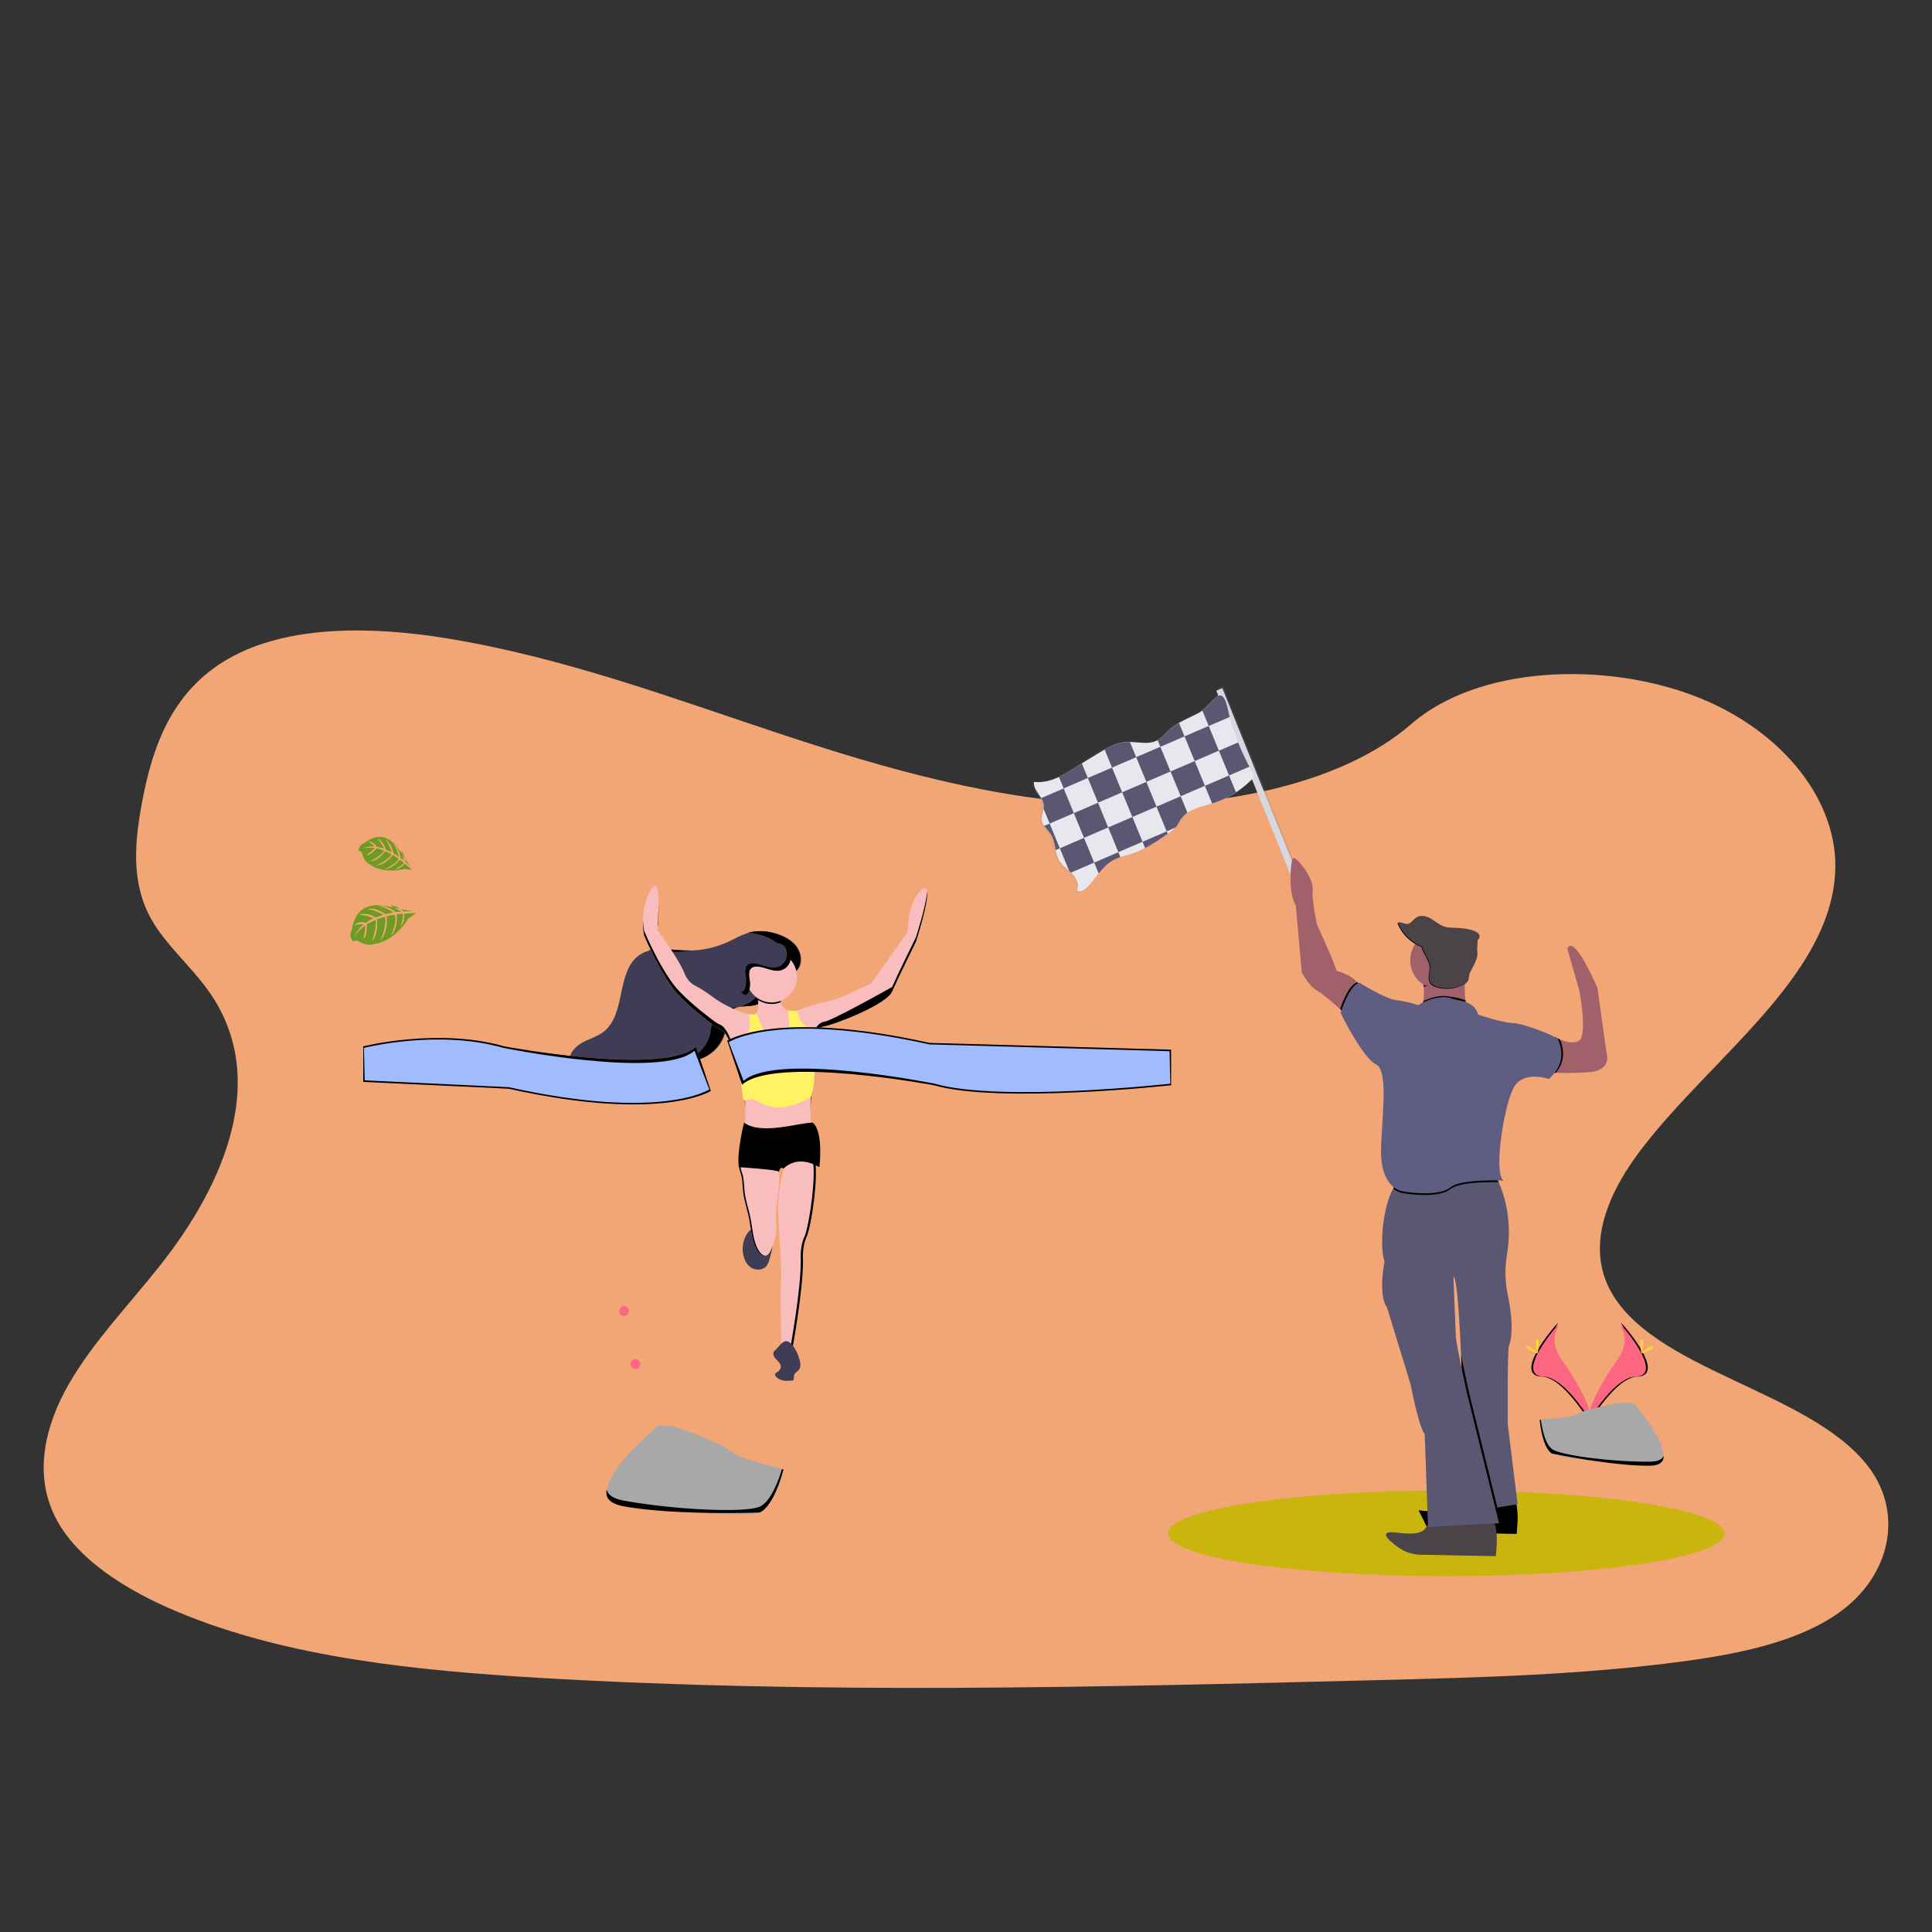 <?xml version="1.0" encoding="UTF-8" standalone="no"?>
<!DOCTYPE svg PUBLIC "-//W3C//DTD SVG 1.1//EN" "http://www.w3.org/Graphics/SVG/1.1/DTD/svg11.dtd">
<svg version="1.1" xmlns="http://www.w3.org/2000/svg" xmlns:xlink="http://www.w3.org/1999/xlink" preserveAspectRatio="xMidYMid meet" viewBox="0 0 1500 1500" width="1500" height="1500"><rect x="0" y="0" width="1500" height="1500" fill="#333333" stroke="none"/><defs><path d="M603.26 568.96C519.82 541.24 437.06 510.4 347.44 495.69C289.8 486.22 223.88 484.89 177.45 511.35C132.75 536.87 118.3 580.79 110.54 621.6C104.7 652.29 101.27 684.59 117.27 713.32C128.39 733.28 148.11 750.04 161.76 769.16C209.24 835.65 175.67 917.64 124.23 982.56C100.12 1013.03 72.1 1042.1 53.47 1074.5C34.85 1106.89 26.24 1144.06 42.54 1177.14C58.68 1209.94 97.17 1234.54 138.86 1251.85C223.54 1287.02 323.28 1297.09 420.61 1302.79C636 1315.41 852.53 1309.95 1068.48 1304.48C1148.41 1302.45 1228.67 1300.4 1307.29 1289.81C1350.96 1283.93 1396.03 1274.6 1427.74 1252.08C1467.97 1223.49 1477.94 1175.07 1450.97 1139.23C1405.75 1079.09 1280.74 1064.16 1249.09 999.61C1231.7 964.09 1249.56 924.52 1274.85 891.58C1329.1 820.91 1420.02 758.9 1424.8 678.11C1428.09 622.63 1384.38 567.06 1316.8 540.8C1245.97 513.28 1147.73 516.75 1095.49 562.3C1041.62 609.15 947.04 627.2 865.96 624.85C774.15 622.06 686.7 596.67 603.26 568.96Z" id="a3LHyvuGo"></path><path d="M484.52 1014.04C482.43 1014.04 480.74 1015.77 480.74 1017.9C480.74 1020.03 482.43 1021.76 484.52 1021.76C486.6 1021.76 488.29 1020.03 488.29 1017.9C488.29 1015.77 486.6 1014.04 484.52 1014.04Z" id="a4hT0638uH"></path><path d="M493.32 1055.21C491.24 1055.21 489.55 1056.94 489.55 1059.07C489.55 1061.2 491.24 1062.93 493.32 1062.93C495.41 1062.93 497.09 1061.2 497.09 1059.07C497.09 1056.94 495.41 1055.21 493.32 1055.21Z" id="a2PxDkopV"></path><path d="M563.89 1124.18C563.89 1124.18 512.51 1097.9 507.84 1109.84C507.84 1109.84 444.81 1162.39 484.48 1169.56C484.48 1169.56 577.9 1179.11 589.59 1174.34C601.27 1169.56 608.27 1140.9 608.27 1140.9C599.4 1137.55 573.23 1133.74 563.89 1124.18Z" id="bd3Lh06Pt"></path><path d="M589.59 1169.9C598.46 1166.26 604.68 1148.78 607.1 1140.65C607.22 1140.67 608.16 1140.87 608.27 1140.89C608.27 1140.89 601.27 1169.55 589.63 1174.33C589.63 1174.33 524.23 1176.71 484.52 1169.55C473.06 1167.48 469.79 1162.62 471.02 1156.48C471.96 1160.5 475.95 1163.59 484.48 1165.12C524.19 1172.28 577.9 1174.67 589.59 1169.9Z" id="c1xbLn2Vp"></path><path d="M582.6 983.79C586.35 986.56 592.32 986.5 595.19 982.78C596.15 981.39 596.86 979.83 597.28 978.18C599.7 970.45 601.41 961.99 598.76 954.34C592.79 953.94 585.87 951.1 581.39 956.1C577.77 960.17 576.29 966.04 576.7 971.47C577.06 976.16 578.85 981.02 582.6 983.79Z" id="b4L7SdPYfD"></path><path d="M602.42 944.66C602.47 947.31 602.75 949.94 602.75 952.6C602.76 959.52 600.97 966.31 597.54 972.29C597.18 972.99 596.7 973.63 596.12 974.16C594.74 975.28 592.68 975.19 591.14 974.33C589.63 973.38 588.41 972.03 587.6 970.44C583.28 962.95 583.16 953.86 581.45 945.37C580.14 938.88 577.85 932.58 577.02 926.01C576.48 921.79 576.57 917.47 575.71 913.3C575.45 912.04 574.72 910.14 574.24 908.28C573.8 906.62 573.55 904.99 574.01 903.87C574.93 901.58 577.94 902.47 579.91 902.61C586.82 903.13 593.76 903.11 600.67 902.56C601.36 902.51 602.13 902.48 602.61 902.97C602.82 903.22 602.98 903.51 603.08 903.82C603.63 905.34 604.05 906.91 604.33 908.51C605.29 913.62 605.02 918.98 604.42 924.18C603.63 931 602.28 937.79 602.42 944.66Z" id="a5wogRfjF"></path><path d="M600.69 902.56C597.37 902.83 594.05 902.96 590.74 902.98C594.41 902.99 598.09 902.85 601.76 902.56C601.28 902.53 600.92 902.53 600.69 902.56Z" id="e1gTNhZHlM"></path><path d="M588.77 970.44C584.45 962.95 584.33 953.86 582.62 945.37C581.31 938.88 579.02 932.58 578.19 926.01C577.65 921.79 577.74 917.47 576.88 913.3C576.62 912.04 575.89 910.14 575.41 908.28C574.97 906.62 574.72 904.99 575.18 903.87C575.57 902.93 576.48 902.33 577.49 902.35C576.03 902.25 574.6 902.42 574.02 903.87C573.57 904.99 573.81 906.62 574.25 908.28C574.73 910.14 575.46 912.04 575.72 913.3C576.58 917.47 576.5 921.79 577.03 926.01C577.86 932.59 580.16 938.88 581.46 945.37C583.17 953.86 583.29 962.97 587.61 970.44C588.42 972.03 589.64 973.38 591.15 974.33C592.07 974.84 593.13 975.06 594.18 974.95C593.52 974.86 592.89 974.65 592.31 974.33C590.8 973.38 589.58 972.03 588.77 970.44Z" id="b1qtx7SwIq"></path><path d="M623.42 977.16C624 1000.62 614.74 1049.89 614.74 1049.89C613.92 1049.89 607.44 1049.89 606.63 1049.89C606.63 1049.89 605.47 995.34 606.63 990.65C606.63 990.65 606.05 969.53 604.31 946.66C603.02 929.65 606.53 914.24 608.42 907.47C609.07 905.13 609.52 903.84 609.52 903.84C609.52 903.84 622.84 883.9 630.37 893.29C632.11 895.47 633.03 899.87 633.35 905.43C634.38 923.78 628.98 954.75 626.32 960.15C622.84 967.19 624 973.76 623.42 977.16Z" id="aaYDyfXQ"></path><path d="M630.37 893.29C628.69 891.2 626.72 890.56 624.68 890.84C626.26 891.11 627.68 891.98 628.63 893.29C630.37 895.47 631.29 899.87 631.61 905.43C632.64 923.78 627.24 954.75 624.58 960.15C621.11 967.19 621.68 977.16 621.68 977.16C622.26 1000.62 613 1049.89 613 1049.89C613.17 1049.89 614.56 1049.89 614.74 1049.89C614.74 1049.89 624 1000.62 623.42 977.16C623.42 977.16 622.84 967.19 626.32 960.15C628.98 954.75 634.38 923.78 633.35 905.43C633.03 899.87 632.12 895.46 630.37 893.29Z" id="a8cyCMF8c8"></path><path d="M600.76 1049.58C599.72 1051.56 601.19 1053.93 602.76 1055.51C604.34 1057.09 606.24 1058.77 606.24 1061.02C606.24 1062.83 604.89 1064.38 603.38 1065.34C602.57 1065.85 601.55 1066.51 601.72 1067.48C601.78 1067.73 601.88 1067.96 602.02 1068.17C603.32 1070.18 605.62 1071.36 607.95 1071.81C610.28 1072.25 612.68 1072.06 615.05 1071.87C615.4 1071.88 615.75 1071.76 616.02 1071.53C616.19 1071.29 616.28 1071.01 616.28 1070.72C616.4 1069.47 616.32 1068.16 616.86 1067.04C617.61 1065.51 619.35 1064.73 620.34 1063.36C621.73 1061.48 621.53 1058.87 621.01 1056.59C619.85 1051.62 617.27 1045.95 613.4 1042.51C608.92 1038.56 605.41 1044.89 602.41 1047.75C601.76 1048.26 601.21 1048.88 600.76 1049.58Z" id="a15RLfFJ8O"></path><path d="M619.05 735.51C615.75 730.64 610.44 727.58 604.97 725.6C597.59 722.94 589.46 722.03 581.88 724.03C575.84 725.62 570.42 728.95 564.73 731.52C554.67 736.06 543.73 738.27 532.72 737.97C520.49 737.62 507.1 734.45 496.84 741.22C478.07 753.59 486.42 787.25 468.66 801.04C463.87 804.76 457.84 806.39 452.51 809.25C447.18 812.12 442.13 817.11 442.26 823.22C442.32 826.16 443.59 828.96 445.16 831.44C451.82 842.13 464.27 848.74 476.74 848.62C489.2 848.5 501.37 841.78 508.56 831.45C510.36 828.86 511.95 825.98 514.56 824.26C519.77 820.8 526.64 823.22 532.86 823.74C546.71 824.88 560.56 814.35 563.32 800.54C564.47 794.64 564.27 787.6 568.96 783.9C572.74 780.91 578.06 781.55 582.85 781.04C591.62 780.12 598.54 774.59 603.3 767.36C605.49 764.05 605.74 760.09 608.72 757.48C611.93 754.61 616.89 756.73 619.96 752.11C623.19 747.22 622.35 740.38 619.05 735.51Z" id="fjnCiAVfE"></path><path d="M536.29 737.93C534.92 737.97 533.53 737.97 532.14 737.93C522.54 737.66 512.23 735.65 503.28 738.07C509.18 738.13 515.29 738.93 521.14 739.1C526.22 739.24 531.3 738.85 536.29 737.93Z" id="n3IVu74SyS"></path><path d="M496.97 832.62C491.43 840.48 483.34 846.13 474.11 848.57C474.78 848.6 475.46 848.62 476.15 848.62C488.63 848.49 500.78 841.78 507.97 831.44C509.77 828.86 511.36 825.98 513.97 824.25C514.01 824.22 514.37 824 514.42 823.97C510.33 823.4 506.32 823.2 502.96 825.42C500.35 827.15 498.77 830.03 496.97 832.62Z" id="a1id2E72JB"></path><path d="M604.39 725.59C597.01 722.92 588.87 722.01 581.29 724.01C581.12 724.05 580.95 724.11 580.78 724.15C585.08 724.4 589.33 725.27 593.38 726.76C598.86 728.73 604.17 731.82 607.46 736.66C610.76 741.51 611.6 748.4 608.37 753.26C605.3 757.9 600.34 755.79 597.09 758.64C594.11 761.25 593.86 765.21 591.67 768.53C587.58 774.72 581.88 779.67 574.79 781.55C577.23 781.25 579.8 781.29 582.23 781.03C591 780.11 597.92 774.58 602.68 767.35C604.86 764.04 605.12 760.08 608.09 757.47C611.34 754.61 616.3 756.73 619.37 752.09C622.61 747.2 621.77 740.34 618.46 735.49C615.17 730.65 609.86 727.56 604.39 725.59Z" id="aqiWWpQ29"></path><path d="M557.33 785.06C552.65 788.76 552.87 795.8 551.69 801.7C549.66 812 541.4 820.5 531.6 823.66C531.67 823.67 532.22 823.72 532.29 823.73C546.13 824.87 559.99 814.34 562.74 800.53C563.9 794.64 563.7 787.59 568.38 783.89C569.46 783.08 570.68 782.48 571.98 782.13C571.72 782.14 571.48 782.18 571.23 782.2C566.47 782.71 561.14 782.07 557.33 785.06Z" id="b17lsl1ubT"></path><path d="M692.63 769.82C692.63 769.82 645.72 796.22 639.93 796.8C638.37 797.02 636.93 797.72 635.79 798.82C632.52 801.75 630.66 806.77 630.66 806.77C630.66 806.77 632.98 822.61 630.08 849C630.02 849.51 629.97 850.02 629.93 850.52C627.4 875.63 632.69 881.56 632.69 881.56C632.69 881.56 576.51 903.26 578.25 875.1C578.8 866.24 578.71 859.77 578.18 854.35C577.59 848.81 576.47 843.34 574.85 838.01C573.48 833.15 571.84 827.82 570.14 820.56C569.33 816.93 568.25 813.38 566.92 809.91C566.88 809.8 566.84 809.7 566.81 809.6C563.91 802.32 561.02 799.97 559.36 799.21C557.8 798.52 556.31 797.67 554.91 796.67C549.56 792.76 538.08 783.99 527.85 773.63C513.95 759.56 500.05 726.12 500.05 726.12C500.05 726.12 496 706.77 505.26 690.93C514.53 675.1 510.48 722.02 510.48 722.02C510.48 722.02 527.27 744.89 531.32 755.45C533.41 760.88 536.72 763.66 539.43 765.11C543.91 767.47 548.2 770.18 552.25 773.22C555 775.32 557.88 777.23 560.88 778.92C567.35 782.44 575.11 786.41 581.57 787.46C582.58 787.63 583.6 787.72 584.62 787.72C585.6 787.75 586.55 787.32 587.17 786.55C588.91 784.48 588.87 780.02 588.47 776.36C588.25 774.46 587.94 772.57 587.52 770.71C587.52 770.71 606.34 758.68 605.76 773.35C605.67 774.97 605.82 776.59 606.2 778.17C606.83 781.11 608.97 783.49 611.81 784.38C614.07 785.06 616.46 785.13 618.76 784.61C619.48 784.49 620.17 784.25 620.81 783.9C622.55 782.73 639.92 777.45 645.13 776.87C650.35 776.28 676.41 763.38 676.41 763.38C679.24 759.39 701.95 727.48 704.78 723.49C704.78 723.49 704.2 700.03 715.79 690.65C727.37 681.26 711.16 731.11 711.16 731.11C707.45 738.85 697.26 759.26 692.63 769.82Z" id="btNzBRJuD"></path><path d="M629.26 861.19C629.32 858.09 629.52 854.56 629.93 850.52C629.97 850.02 630.02 849.51 630.08 849C631.1 839.97 631.58 830.88 631.53 821.79C631.44 829.71 630.96 837.62 630.08 845.48C630.05 845.99 629.97 846.5 629.93 847C629.42 851.71 629.2 856.45 629.26 861.19Z" id="c3aOY4Rizt"></path><path d="M587.54 770.7C588.1 773.21 588.47 775.76 588.65 778.33C588.77 775.65 588.59 772.97 588.12 770.33C587.73 770.56 587.66 770.63 587.54 770.7Z" id="ajINapyAy"></path><path d="M510.75 718.83C511.03 714.73 511.45 707.37 511.37 700.82C511.28 709.57 510.51 718.5 510.51 718.5C510.55 718.57 510.7 718.77 510.75 718.83Z" id="c4nlCPKa6"></path><path d="M578.25 875.1C576.51 903.26 632.69 881.56 632.69 881.56C632.03 880.66 631.54 879.65 631.22 878.58C622.76 881.63 580.24 895.81 578.29 874.42C578.29 874.65 578.29 874.87 578.25 875.1Z" id="gkVL8qzpF"></path><path d="M692.63 766.3C692.63 766.3 645.72 792.7 639.93 793.28C638.37 793.5 636.93 794.2 635.79 795.3C632.52 798.23 630.66 803.25 630.66 803.25C630.66 803.25 630.8 804.21 630.97 806.03C631.62 804.52 633.28 801.06 635.79 798.82C636.93 797.72 638.37 797.02 639.93 796.8C645.72 796.22 687.99 780.38 692.63 769.82C697.26 759.26 711.16 731.11 711.16 731.11C711.16 731.11 720.95 700.99 719.87 691.98C718.98 703.53 711.16 727.59 711.16 727.59C707.45 735.33 697.26 755.74 692.63 766.3Z" id="c7AFqUTbx"></path><path d="M574.85 834.49C573.48 829.63 571.84 824.3 570.14 817.04C569.33 813.41 568.25 809.86 566.92 806.39C566.88 806.29 566.84 806.18 566.81 806.08C563.91 798.8 561.02 796.45 559.36 795.69C557.8 795 556.31 794.15 554.91 793.15C549.56 789.24 538.08 780.47 527.85 770.11C513.95 756.04 500.05 722.61 500.05 722.61C499.54 719.78 499.25 716.92 499.19 714.05C499.05 718.1 499.34 722.14 500.05 726.12C500.05 726.12 513.95 759.56 527.85 773.63C538.08 783.99 549.56 792.76 554.91 796.67C556.32 797.67 557.82 798.52 559.39 799.21C561.04 799.97 563.93 802.32 566.84 809.6C566.88 809.7 566.92 809.8 566.96 809.91C568.28 813.38 569.35 816.93 570.16 820.56C571.86 827.82 573.5 833.15 574.87 838.01C576.49 843.34 577.6 848.81 578.19 854.35C578.44 856.8 578.58 859.47 578.62 862.48C578.69 858.59 578.54 854.7 578.18 850.83C577.59 845.29 576.47 839.82 574.85 834.49Z" id="b1tZoiPSgO"></path><path d="M633.22 829.98C632.34 832.44 632.33 835.12 632.17 837.73C631.94 841.39 631.39 845.03 630.53 848.59C630.39 849.25 630.19 849.89 629.95 850.52C629.78 850.94 629.55 851.33 629.27 851.69C628.96 852.07 628.6 852.41 628.19 852.68C627.57 853.1 626.92 853.46 626.23 853.77C618.17 857.58 609.38 860.94 600.58 859.63C596.86 858.97 593.26 857.75 589.91 855.99C586.72 854.43 583.12 852.57 579.82 853.87C579.82 853.87 579.82 853.87 579.82 853.87C579.31 854.13 578.77 854.3 578.2 854.38C578.1 854.38 577.99 854.37 577.88 854.35C576.79 854.14 576.79 850.42 576.54 849.33C575.59 845.11 575.45 841.7 574.88 838.04C574.58 836.02 574.11 834.02 573.48 832.08C571.17 824.98 570.47 817.41 570.47 809.98C570.47 809.61 567.86 809.98 566.99 809.94C566.77 809.94 566.65 809.9 566.7 809.83C566.75 809.76 566.81 809.69 566.88 809.63C567.18 809.38 567.53 809.2 567.91 809.11C567.98 809.09 568.53 808.92 568.6 808.9C572.18 807.88 576.13 807.45 578.8 804.9C581.58 802.26 582.28 798.06 582.15 794.21C582.12 792.97 581.52 789.97 581.62 787.48C582.63 787.64 583.65 787.73 584.67 787.74C585.66 787.77 586.6 787.34 587.22 786.57C588.19 788.46 589.02 790.42 589.72 792.43C590.71 794.88 591.46 797.46 592.9 799.68C595.22 803.29 599.49 805.67 603.74 805.31C607.99 804.94 611.95 801.63 612.71 797.39C613.37 793.66 611.83 788.3 611.86 784.43C614.12 785.1 616.51 785.18 618.81 784.66C618.91 784.9 618.99 785.14 619.06 785.39C620.36 789.92 622.1 795.12 626.47 796.73C629.3 797.76 632.64 796.98 635.25 798.48C635.45 798.6 635.65 798.73 635.83 798.87C636.44 799.33 636.96 799.88 637.37 800.52C638.44 802.31 639.08 804.34 639.23 806.43C639.9 812.97 638.61 819.56 635.53 825.35C634.65 826.83 633.87 828.38 633.22 829.98Z" id="b4MgXJRIu1"></path><path d="M588.47 776.35C588.25 774.45 587.94 772.56 587.52 770.7C587.52 770.7 606.34 758.68 605.76 773.34C605.67 774.96 605.82 776.59 606.2 778.16C600.34 780.45 593.76 779.78 588.47 776.35Z" id="bgb3OLaDV"></path><path d="M599.09 738.44C588.22 738.44 579.4 747.37 579.4 758.38C579.4 769.4 588.22 778.33 599.09 778.33C609.97 778.33 618.78 769.4 618.78 758.38C618.78 747.37 609.97 738.44 599.09 738.44Z" id="auVzYGoh8"></path><path d="M564.64 807.95C564.64 807.95 602.86 783.31 721.58 809.71C721.58 809.71 909.22 814.98 909.22 814.98C909.22 817.74 909.22 839.79 909.22 842.55C909.22 842.55 776.02 857.21 725.06 842.55C725.06 842.55 601.55 819.43 576.14 842.13C573.84 835.3 566.94 814.78 564.64 807.95Z" id="a3s2sZEDzD"></path><path d="M564.64 807.95C564.64 807.95 602.86 783.31 721.58 809.71C721.58 809.71 909.22 814.98 909.22 814.98C909.22 817.74 909.22 839.79 909.22 842.55C909.22 842.55 776.02 857.21 725.06 842.55C725.06 842.55 601.55 819.43 576.14 842.13C573.84 835.3 566.94 814.78 564.64 807.95Z" id="a2gEJ2gaGI"></path><path d="M565.8 809.12C565.8 809.12 602.86 784.48 721.58 810.88C721.58 810.88 908.06 816.16 908.06 816.16C908.12 818.68 908.58 838.86 908.64 841.38C908.64 841.38 776.6 856.04 725.64 841.38C725.64 841.38 602.71 816.5 577.3 839.2C575 833.19 568.1 815.14 565.8 809.12Z" id="b4yIIbzkqZ"></path><path d="M551.87 847.01C551.87 847.01 513.64 871.64 394.92 845.25C394.92 845.25 282 839.97 282 839.97C282 837.21 282 815.16 282 812.4C282 812.4 340.49 797.74 391.45 812.4C391.45 812.4 514.96 835.52 540.36 812.82C542.66 819.66 549.57 840.17 551.87 847.01Z" id="b7qFczEUKN"></path><path d="M551.87 847.01C551.87 847.01 513.64 871.64 394.92 845.25C394.92 845.25 282 839.97 282 839.97C282 837.21 282 815.16 282 812.4C282 812.4 340.49 797.74 391.45 812.4C391.45 812.4 514.96 835.52 540.36 812.82C542.66 819.66 549.57 840.17 551.87 847.01Z" id="cLkiZc0u5"></path><path d="M550.71 845.84C550.71 845.84 513.64 870.47 394.92 844.08C394.92 844.08 283.15 838.8 283.15 838.8C283.1 836.28 282.63 816.1 282.57 813.58C282.57 813.58 339.91 798.91 390.87 813.58C390.87 813.58 513.8 838.46 539.21 815.75C541.51 821.77 548.41 839.82 550.71 845.84Z" id="a1xF4KiUMs"></path><path d="M583.71 751.32C584.79 750.66 586.04 750.33 587.3 750.38C593.56 750.32 599.54 754.74 605.68 753.45C611.28 752.26 614.87 746.7 613.69 741.02C613.17 738.51 611.76 736.28 609.73 734.75C607.32 732.93 604.26 732.28 601.31 731.66C593.55 730.04 585.44 728.43 577.77 730.49C570.1 732.55 563.1 739.51 563.71 747.5C564 751.32 565.92 754.79 567.93 758.06C569.46 760.53 575.41 772.13 578.3 772.31C582.38 772.55 582.56 764.08 582.16 761.69C581.58 758.03 580.69 753.42 583.71 751.32Z" id="c3BWT1d7k8"></path><path d="M577.67 871.58C577.67 871.58 571.88 894.46 573.62 906.19C573.62 906.19 601.99 907.95 604.89 909.71C604.89 909.71 605.47 905.02 608.37 907.36C608.37 907.36 618.21 895.63 636.16 906.19C636.16 906.19 639.64 878.62 630.95 871.58C620.29 871.58 590.99 881.56 577.67 871.58Z" id="jeJzZW5hI"></path><path d="M608.45 733.93C612.22 738.27 611.8 744.89 607.52 748.71C606.17 749.91 604.54 750.73 602.78 751.1C596.64 752.39 590.66 747.97 584.4 748.04C583.14 747.99 581.89 748.31 580.82 748.98C577.79 751.07 578.68 755.68 579.26 759.34C579.64 761.73 579.48 770.2 575.42 769.97C575.41 769.97 575.36 769.97 575.35 769.97C576.47 771.35 577.51 772.28 578.31 772.32C582.37 772.55 582.54 764.11 582.15 761.69C581.57 758.03 580.69 753.42 583.71 751.32C584.79 750.66 586.04 750.33 587.3 750.38C593.56 750.32 599.54 754.74 605.68 753.45C611.28 752.26 614.87 746.7 613.69 741.02C613.17 738.51 611.76 736.28 609.73 734.75C609.33 734.45 608.9 734.18 608.45 733.93Z" id="e7kpuvaBkf"></path><path d="M273.15 721.71C273.15 721.71 270.19 726.89 274.31 731.17C274.31 731.17 275.2 728.88 279.38 731.25C280.88 732.08 282.46 732.74 284.11 733.19C286.33 733.81 288.69 733.69 290.84 732.83C290.84 732.83 290.84 732.83 290.84 732.83C290.84 732.83 305.08 732.05 317.06 713.18C317.06 713.18 322.19 709.97 322.45 708.76C321.59 708.82 314.72 709.29 313.86 709.35C313.86 709.35 314.52 715.71 310.97 719.53C310.97 719.53 314.12 709.66 312.61 709.38C312.3 709.32 308.07 709.89 308.07 709.89C308.07 709.89 309.17 720.95 303.44 726.68C303.44 726.68 308.76 715.42 306.44 710.09C305.81 710.21 300.74 711.2 300.11 711.33C300.11 711.33 301.85 722.96 295.58 729.74C295.58 729.74 300.73 717.77 298.74 711.69C298.14 711.9 293.28 713.55 292.67 713.75C292.67 713.75 294.14 725.15 288.9 730.76C288.9 730.76 293.47 716.33 291.32 714.34C291.32 714.34 285.86 716.58 284.69 717.86C284.69 717.86 285.56 726.07 282.23 729C282.23 729 284.28 719.03 283.26 718.62C283.26 718.62 276.92 723.46 274.99 727.63C274.99 727.63 277.4 721.26 282.46 717.66C282.46 717.66 278.21 716.93 274.94 718.73C274.94 718.73 277.13 714.5 284 716.51C284 716.51 289.09 712.94 290.11 712.99C290.11 712.99 283.61 710.05 278.91 710.41C278.91 710.41 283.95 707.48 291.7 712.38C292.31 712.16 297.14 710.39 297.75 710.17C297.75 710.17 289.36 705.81 285.15 705.83C285.15 705.83 290.74 703.64 299.32 709.74C299.94 709.61 304.89 708.58 305.51 708.45C305.51 708.45 298.56 704.14 293.88 703.14C293.88 703.14 299.5 702.24 307.3 708.16C307.73 708.12 311.12 707.83 311.54 707.8C311.54 707.8 306.41 704.74 304.86 704C304.86 704 303.38 702.76 303.38 702.76C307.07 703.41 310.51 705.09 313.32 707.61C313.32 707.61 322.09 707.44 322.13 706.89C312.33 709.86 278.83 688.45 273.15 721.71Z" id="f4Zba5l6ye"></path><path d="M283.1 654.38C283.1 654.38 278.43 655.75 278.47 660.66C278.47 660.66 280.29 659.81 281.43 663.63C281.86 664.99 282.45 666.29 283.17 667.51C284.13 669.16 285.59 670.44 287.33 671.17C287.33 671.17 287.33 671.17 287.33 671.17C287.33 671.17 296.23 678.92 313.97 674.62C313.97 674.62 318.83 675.68 319.67 675.11C319.12 674.65 314.78 670.96 314.24 670.5C314.24 670.5 311.06 674.66 306.78 674.86C306.78 674.86 314.21 670.82 313.46 669.77C313.31 669.56 310.49 667.46 310.49 667.46C310.49 667.46 304.91 674.66 298.33 674.77C298.33 674.77 307.82 671.15 309.44 666.65C308.99 666.36 305.43 664.01 304.99 663.72C304.99 663.72 299.46 671.63 291.94 672.04C291.94 672.04 301.73 667.94 303.97 663.15C303.49 662.92 299.68 661.1 299.2 660.87C299.2 660.87 293.66 668.5 287.4 668.79C287.4 668.79 298.24 662.85 298.07 660.43C298.07 660.43 293.57 658.61 292.15 658.72C292.15 658.72 288.05 664.08 284.4 663.93C284.4 663.93 291.23 659.18 290.85 658.36C290.85 658.36 284.36 657.57 280.87 658.94C280.87 658.94 285.89 656.55 290.92 657.34C290.92 657.34 288.81 654.45 285.86 653.64C285.86 653.64 289.54 652.39 292.49 657.55C292.49 657.55 297.52 658.36 298.11 658.97C298.11 658.97 295.91 653.47 292.89 650.98C292.89 650.98 297.53 652.16 299.38 659.53C299.86 659.75 303.73 661.49 304.22 661.71C304.22 661.71 301.69 654.28 299.14 651.86C299.14 651.86 303.7 653.79 305.37 662.36C305.81 662.64 309.32 664.89 309.76 665.17C309.76 665.17 308.06 658.6 305.84 655.33C305.84 655.33 309.69 658.03 311 666.05C311.27 666.28 313.45 668.06 313.72 668.28C313.72 668.28 312.39 663.51 311.88 662.17C311.88 662.17 311.7 660.59 311.7 660.59C313.52 663.11 314.63 666.09 314.88 669.2C314.88 669.2 320.22 674.14 320.53 673.84C313.04 669.94 305.16 637.9 283.1 654.38Z" id="c1wnUiltIU"></path><path d="M1338.75 1190.49C1338.75 1208.88 1242.07 1223.78 1122.8 1223.78C1003.54 1223.78 906.86 1208.88 906.86 1190.49C906.86 1172.11 1003.54 1157.21 1122.8 1157.21C1242.07 1157.21 1338.75 1172.11 1338.75 1190.49Z" id="cBShuYQAA"></path><path d="M1254.3 1057.86C1254.3 1057.86 1229.63 1092.3 1234.14 1103.95C1234.14 1103.95 1254.56 1069.26 1271.14 1068.77C1287.72 1068.28 1276.84 1047.67 1258.57 1026.81C1257.72 1033.02 1267.82 1039.19 1254.3 1057.86Z" id="a4FGwae6a"></path><path d="M1260.46 1030.69C1276.66 1050.15 1285.32 1068.32 1269.72 1068.82C1255.22 1069.24 1237.82 1095.77 1233.64 1102.47C1233.78 1102.99 1233.95 1103.5 1234.14 1104C1234.14 1104 1254.56 1069.31 1271.14 1068.82C1287.72 1068.33 1276.84 1047.67 1258.57 1026.81C1259.38 1028.01 1260.02 1029.31 1260.46 1030.69Z" id="i3XYbbZr74"></path><path d="M1274.7 1050.5C1274.12 1050.5 1273.64 1046.97 1273.64 1042.62C1273.64 1038.27 1274.23 1040.31 1274.83 1040.31C1275.42 1040.31 1275.77 1038.22 1275.77 1042.62C1275.77 1046.97 1275.29 1050.5 1274.7 1050.5Z" id="b42QqoU1Wr"></path><path d="M1274.39 1050.59C1274.11 1050.06 1276.91 1047.94 1280.61 1045.86C1284.3 1043.78 1282.87 1045.3 1283.15 1045.86C1283.44 1046.42 1285.41 1045.69 1281.67 1047.77C1277.93 1049.86 1274.68 1051.11 1274.39 1050.59Z" id="b16rZjuKYs"></path><path d="M1213.98 1057.86C1213.98 1057.86 1238.65 1092.3 1234.14 1103.95C1234.14 1103.95 1213.72 1069.26 1197.14 1068.77C1180.56 1068.28 1191.44 1047.67 1209.71 1026.81C1210.57 1033.02 1200.46 1039.19 1213.98 1057.86Z" id="ltElslWCo"></path><path d="M1207.82 1030.69C1191.62 1050.15 1182.96 1068.32 1198.56 1068.82C1213.07 1069.24 1230.47 1095.77 1234.64 1102.47C1234.5 1102.99 1234.34 1103.5 1234.14 1104C1234.14 1104 1213.72 1069.31 1197.14 1068.82C1180.56 1068.33 1191.44 1047.67 1209.71 1026.81C1208.91 1028.01 1208.27 1029.31 1207.82 1030.69Z" id="a6TXcMSMpy"></path><path d="M1193.57 1050.5C1194.16 1050.5 1194.64 1046.97 1194.64 1042.62C1194.64 1038.27 1194.04 1040.31 1193.45 1040.31C1192.85 1040.31 1192.51 1038.22 1192.51 1042.62C1192.51 1046.97 1192.99 1050.5 1193.57 1050.5Z" id="p4vG17yGhf"></path><path d="M1193.89 1050.59C1194.18 1050.06 1191.37 1047.94 1187.68 1045.86C1183.99 1043.78 1185.41 1045.3 1185.13 1045.86C1184.85 1046.42 1182.85 1045.69 1186.61 1047.77C1190.35 1049.86 1193.61 1051.11 1193.89 1050.59Z" id="a1LIFflSL3"></path><path d="M1229.12 1095.84C1229.12 1095.84 1268.9 1083.39 1270.84 1092.49C1270.84 1092.49 1309.71 1137.77 1280.51 1138.01C1280.51 1138.01 1212.66 1133.36 1204.87 1128.52C1197.09 1123.67 1195.46 1102.33 1195.46 1102.33C1202.19 1101.04 1221.32 1101.52 1229.12 1095.84Z" id="aXRg37xF9"></path><path d="M1205.4 1125.34C1199.48 1121.64 1197.12 1108.41 1196.33 1102.3C1196.24 1102.3 1195.53 1102.3 1195.44 1102.3C1195.44 1102.3 1197.08 1123.63 1204.86 1128.48C1204.86 1128.48 1251.28 1138.22 1280.49 1137.98C1288.92 1137.9 1291.83 1134.84 1291.67 1130.3C1290.51 1133.07 1287.3 1134.79 1281.03 1134.84C1251.83 1135.08 1213.18 1130.19 1205.4 1125.34Z" id="a3CEkQLahe"></path><path d="M800.97 606.94C807.86 607.75 814.39 606.03 820.7 603.05C827.02 600.07 832.87 596.18 838.78 592.38C841.1 590.88 843.42 589.41 845.73 588.05C849.39 585.89 853.02 583.51 856.74 581.41C862.06 578.41 867.5 575.96 873.48 575.49C874.55 575.41 875.65 575.39 876.74 575.41C884.11 575.56 891.74 577.58 898.22 574.2C898.26 574.18 898.58 574 898.62 573.98C902.29 571.92 904.97 568.41 908.12 565.58C910.38 563.57 912.85 561.82 915.48 560.35C920.25 557.62 925.44 555.45 930.34 552.88C931.59 552.21 932.78 551.43 933.89 550.54C933.94 550.5 934.22 550.27 934.72 549.86L934.91 549.7L935.51 549.17L935.89 548.83L936.29 548.46L936.59 548.17L937.08 547.7L937.13 547.65L937.91 546.86L938.22 546.54L938.76 545.98L939.08 545.64C940.06 544.61 940.61 544.04 940.71 543.92C941.35 543.26 942.01 542.61 942.69 541.97C942.69 541.97 942.69 541.97 942.69 541.97L943.32 541.39L943.51 541.23L944.03 540.78L944.27 540.57L944.78 540.18L945.03 539.98C945.49 539.64 945.74 539.45 945.79 539.41C946.03 539.25 946.28 539.1 946.54 538.98C946.43 538.7 945.9 537.32 944.94 534.84L949.72 532.82L1015.58 696.28L1010.8 698.29L973.12 604.79C972.96 604.95 972.87 605.04 972.85 605.06C964.12 613.86 953.43 620.37 941.7 624.01C941.69 624.01 941.64 624.01 941.63 624.01C935.07 626.04 927.73 627.47 922.21 631.28C920.25 632.58 918.55 634.24 917.19 636.19C915.89 638.08 914.99 640.23 913.6 642.04C913.34 642.38 913.05 642.71 912.77 643.01C911.15 644.65 909.37 646.09 907.44 647.33C907.35 647.39 906.64 647.86 906.56 647.92C900.84 652.04 894.88 655.8 888.71 659.17C885.16 661.07 881.45 662.65 877.62 663.9C874.85 664.8 871.98 665.47 869.2 666.36C867.33 666.94 865.51 667.69 863.77 668.6C859.06 671.11 855.45 675.05 852.03 679.26C849.04 682.94 846.2 686.84 842.91 690.2C840.86 692.29 837.73 694.26 835.24 693.04C835.06 692.95 834.9 692.85 834.74 692.74C834.81 692.6 834.88 692.46 834.94 692.32C836.91 688.12 834.49 682.92 831.24 679.55C830.9 679.2 830.56 678.86 830.2 678.52C829.85 678.18 829.22 677.61 828.7 677.16C825.92 674.72 822.97 672.45 821.04 669.3C819.57 666.65 818.58 663.76 818.09 660.75C817.21 656.48 816.62 652.08 814.35 648.43C812.85 646.03 810.64 643.98 809.02 641.67C808 640.31 807.33 638.71 807.07 637.01C806.7 634.05 808.05 631.17 808.55 628.23C808.7 627.42 808.76 626.61 808.73 625.79C808.55 623.62 807.84 621.54 806.65 619.73C804.14 615.53 800.38 611.69 800.97 606.94Z" id="a4Mow4HQwr"></path><linearGradient id="gradientc1XSO4iaY7" gradientUnits="userSpaceOnUse" x1="1015.56" y1="615.56" x2="800.91" y2="615.56"><stop style="stop-color: #808080;stop-opacity: 0.25" offset="0%"></stop><stop style="stop-color: #808080;stop-opacity: 0.12" offset="54%"></stop><stop style="stop-color: #808080;stop-opacity: 0.1" offset="100%"></stop></linearGradient><path d="M1009.08 696.97C1009.08 696.97 1009.08 696.97 1009.08 696.97C970.22 600.54 948.62 546.98 944.31 536.26C944.31 536.26 944.31 536.26 944.31 536.26C947.13 535.07 948.7 534.41 949.01 534.28C949.01 534.28 949.01 534.28 949.01 534.28C987.87 630.7 1009.46 684.27 1013.78 694.99C1013.78 694.99 1013.78 694.99 1013.78 694.99C1010.96 696.18 1009.39 696.84 1009.08 696.97Z" id="i6TIGuFaPM"></path><path d="M819.63 659.99C820.11 662.94 821.09 665.79 822.53 668.39C824.43 671.48 827.34 673.73 830.06 676.12C830.56 676.56 831.05 677.03 831.53 677.46C832.01 677.88 832.23 678.12 832.56 678.47C835.75 681.78 838.12 686.88 836.19 691.02C836.13 691.16 836.07 691.29 835.99 691.43C836.15 691.54 836.31 691.63 836.48 691.72C838.93 692.93 842.01 690.98 844.02 688.92C847.26 685.62 850.05 681.79 852.99 678.17C856.35 674.03 859.91 670.16 864.53 667.68C866.24 666.79 868.02 666.05 869.86 665.48C872.58 664.58 875.41 663.93 878.14 663.05C881.9 661.83 885.55 660.27 889.05 658.41C895.11 655.09 900.97 651.39 906.59 647.35C906.67 647.29 907.34 646.82 907.43 646.76C909.32 645.55 911.08 644.13 912.66 642.52C912.95 642.22 913.22 641.9 913.47 641.57C914.84 639.76 915.73 637.67 917.02 635.82C918.36 633.9 920.03 632.27 921.96 630.99C927.39 627.29 934.6 625.87 941.05 623.89C941.06 623.89 941.12 623.89 941.12 623.89C952.66 620.3 963.17 613.91 971.75 605.25C972.46 604.64 973 603.84 973.29 602.94C973.56 601.66 972.89 600.4 972.24 599.31C971.1 597.33 970.25 595.72 970.03 595.32C966.75 589.22 963.83 582.93 961.27 576.49C960.71 575.08 960.16 573.67 959.64 572.24C957.63 566.79 956.33 562.3 955.97 561.19C955.6 559.95 955.25 558.71 954.91 557.46C954.85 557.22 954.79 556.97 954.71 556.7C953.24 550.57 951.27 536.43 945.21 540.67C943.4 541.99 941.72 543.48 940.19 545.12C939.01 546.35 937.86 547.61 936.64 548.83C935.65 549.82 934.6 550.76 933.51 551.63C932.39 552.5 931.21 553.27 929.96 553.92C925.14 556.44 920.04 558.56 915.34 561.26C912.76 562.71 910.34 564.43 908.11 566.4C905.01 569.2 902.37 572.65 898.77 574.67C898.73 574.69 898.41 574.86 898.37 574.88C892 578.2 884.5 576.22 877.25 576.06C876.18 576.06 875.1 576.06 874.05 576.14C868.17 576.61 862.79 579.02 857.59 581.96C853.93 584.03 850.36 586.38 846.77 588.49C844.5 589.82 842.22 591.27 839.93 592.75C834.12 596.49 828.24 600.42 822.18 603.24C816.11 606.07 809.55 607.86 802.77 607.06C802.2 611.74 805.89 615.52 808.36 619.65C809.53 621.42 810.25 623.47 810.44 625.6C810.47 626.4 810.41 627.2 810.26 627.99C809.77 630.89 808.49 633.72 808.81 636.63C809.07 638.29 809.73 639.85 810.73 641.17C812.3 643.5 814.45 645.52 815.95 647.88C818.18 651.46 818.77 655.79 819.63 659.99Z" id="dexML0pCF"></path><path d="M938.44 563.67C948.2 559.46 953.62 557.13 954.71 556.66C953.24 550.57 951.27 536.43 945.21 540.67C940.81 543.74 937.84 548.23 933.49 551.64C934.15 553.25 935.8 557.25 938.44 563.67Z" id="h54gtWoQ2t"></path><path d="M900.89 579.82L919.66 571.74C917.07 565.45 915.63 561.96 915.34 561.26C912.76 562.71 910.34 564.43 908.11 566.4C904.99 569.21 902.39 572.66 898.78 574.68C899.06 575.37 899.77 577.08 900.89 579.82Z" id="aa5LBYsJV"></path><path d="M863.37 595.96L882.13 587.88C879.22 580.8 877.59 576.87 877.27 576.08C876.2 576.08 875.12 576.08 874.07 576.16C868.19 576.62 862.81 579.03 857.61 581.98C858.37 583.85 860.3 588.51 863.37 595.96Z" id="b3TqAtaBZD"></path><path d="M825.83 612.1L844.59 604.02C841.8 597.25 840.25 593.48 839.94 592.73C834.14 596.51 828.25 600.43 822.17 603.22C822.66 604.41 823.88 607.37 825.83 612.1Z" id="ea9CtFMY"></path><path d="M927.56 590.9C927.56 590.9 927.56 590.9 927.56 590.9C922.82 579.38 920.19 572.98 919.66 571.7C919.66 571.7 919.66 571.7 919.66 571.7C930.92 566.85 937.18 564.16 938.43 563.62C938.43 563.62 938.43 563.62 938.43 563.62C943.17 575.14 945.8 581.54 946.33 582.82C946.33 582.82 946.33 582.82 946.33 582.82C935.07 587.67 928.81 590.36 927.56 590.9Z" id="bfZ4vHdHJ"></path><path d="M890.02 607.05C890.02 607.05 890.02 607.05 890.02 607.05C885.29 595.53 882.65 589.13 882.13 587.85C882.13 587.85 882.13 587.85 882.13 587.85C893.39 583.01 899.65 580.31 900.9 579.78C900.9 579.78 900.9 579.78 900.9 579.78C905.64 591.29 908.27 597.69 908.79 598.97C908.79 598.97 908.79 598.97 908.79 598.97C897.53 603.82 891.28 606.51 890.02 607.05Z" id="a20EDvDHJm"></path><path d="M852.49 623.21C852.49 623.21 852.49 623.21 852.49 623.21C847.75 611.69 845.12 605.29 844.59 604.01C844.59 604.01 844.59 604.01 844.59 604.01C855.86 599.17 862.11 596.47 863.36 595.94C863.36 595.94 863.36 595.94 863.36 595.94C868.1 607.45 870.74 613.85 871.26 615.13C871.26 615.13 871.26 615.13 871.26 615.13C860 619.98 853.74 622.67 852.49 623.21Z" id="a2BGEhiS6t"></path><path d="M814.96 639.41L833.73 631.33L825.83 612.14C815.34 616.65 809.52 619.16 808.36 619.66C809.53 621.43 810.25 623.48 810.44 625.61C810.47 626.41 810.41 627.22 810.26 628.01C810.89 629.53 812.46 633.33 814.96 639.41Z" id="d3iaTq5ECo"></path><path d="M946.34 582.86L954.24 602.05C963.71 597.98 968.98 595.72 970.03 595.26C966.75 589.17 963.83 582.88 961.27 576.43C959.28 577.29 954.3 579.43 946.34 582.86Z" id="a1o61Ut0Yx"></path><path d="M916.7 618.17C916.7 618.17 916.7 618.17 916.7 618.17C911.96 606.65 909.32 600.25 908.8 598.97C908.8 598.97 908.8 598.97 908.8 598.97C920.06 594.13 926.32 591.43 927.57 590.9C927.57 590.9 927.57 590.9 927.57 590.9C932.31 602.41 934.94 608.81 935.47 610.09C935.47 610.09 935.47 610.09 935.47 610.09C924.2 614.94 917.95 617.63 916.7 618.17Z" id="fV3tO1RGi"></path><path d="M879.15 634.32C879.15 634.32 879.15 634.32 879.15 634.32C874.41 622.81 871.78 616.41 871.25 615.13C871.25 615.13 871.25 615.13 871.25 615.13C882.52 610.28 888.77 607.59 890.02 607.05C890.02 607.05 890.02 607.05 890.02 607.05C894.76 618.57 897.39 624.97 897.92 626.25C897.92 626.25 897.92 626.25 897.92 626.25C886.66 631.09 880.4 633.79 879.15 634.32Z" id="ho2xoY2PM"></path><path d="M841.62 650.49C841.62 650.49 841.62 650.49 841.62 650.49C836.88 638.98 834.25 632.58 833.72 631.3C833.72 631.3 833.72 631.3 833.72 631.3C844.98 626.45 851.24 623.76 852.49 623.22C852.49 623.22 852.49 623.22 852.49 623.22C857.23 634.74 859.86 641.14 860.39 642.42C860.39 642.42 860.39 642.42 860.39 642.42C849.13 647.26 842.87 649.95 841.62 650.49Z" id="a1M2QXThy"></path><path d="M935.47 610.13C938.86 618.37 940.75 622.95 941.12 623.87C947.65 621.84 953.88 618.9 959.62 615.14C959.26 614.26 957.47 609.9 954.23 602.04L935.47 610.13Z" id="fDqTuyGrS"></path><path d="M897.89 626.29L905.79 645.48C909.9 643.71 912.18 642.73 912.64 642.53C912.92 642.23 913.2 641.91 913.44 641.58C914.81 639.76 915.71 637.68 917 635.82C918.33 633.91 920 632.27 921.93 631C921.58 630.14 919.83 625.88 916.68 618.21L897.89 626.29Z" id="b1mDG2QODT"></path><path d="M868.29 661.6C868.29 661.6 868.29 661.6 868.29 661.6C863.56 650.08 860.92 643.68 860.4 642.4C860.4 642.4 860.4 642.4 860.4 642.4C871.66 637.55 877.92 634.86 879.17 634.32C879.17 634.32 879.17 634.32 879.17 634.32C883.91 645.84 886.54 652.24 887.06 653.52C887.06 653.52 887.06 653.52 887.06 653.52C875.8 658.36 869.55 661.06 868.29 661.6Z" id="a18Y8ysoRQ"></path><path d="M822.85 658.6C827.18 669.12 829.58 674.96 830.06 676.12C830.56 676.56 831.05 677.03 831.53 677.46C832.73 676.94 838.73 674.36 849.52 669.71L841.62 650.52L822.85 658.6Z" id="b1tDhTn9Ud"></path><path d="M822.85 658.6L814.95 639.41C812.41 640.5 811 641.11 810.72 641.23C812.29 643.5 814.46 645.51 815.94 647.87C818.18 651.46 818.77 655.79 819.63 659.99C820.06 659.81 821.13 659.34 822.85 658.6Z" id="afleh6xBo"></path><path d="M887.06 653.56C888.26 656.48 888.93 658.11 889.06 658.43C895.12 655.11 900.98 651.41 906.6 647.36C906.55 647.24 906.29 646.61 905.83 645.48L887.06 653.56Z" id="aje1OT2tU"></path><path d="M849.53 669.72C851.62 674.79 852.78 677.61 853.01 678.18C856.36 674.04 859.92 670.17 864.55 667.69C866.26 666.8 868.04 666.06 869.87 665.49C869.77 665.24 869.24 663.95 868.29 661.64L849.53 669.72Z" id="b36jbPZJK7"></path><path d="M1101.47 1172.63C1101.47 1172.63 1109.96 1189.55 1109.96 1189.55C1116.71 1189.68 1170.68 1190.72 1177.43 1190.85C1177.43 1190.85 1181.39 1160.89 1171.49 1160.89C1171.05 1160.92 1126.92 1164.39 1126.92 1164.39C1121.83 1166.03 1126.5 1176.1 1101.47 1172.63Z" id="fxp4iHop"></path><path d="M1101.47 1172.63C1101.47 1172.63 1109.96 1189.55 1109.96 1189.55C1116.71 1189.68 1170.68 1190.72 1177.43 1190.85C1177.43 1190.85 1181.39 1160.89 1171.49 1160.89C1171.05 1160.92 1126.92 1164.39 1126.92 1164.39C1121.83 1166.03 1126.5 1176.1 1101.47 1172.63Z" id="aKoFxBDh"></path><path d="M1076.34 981.17C1086.17 992.29 1124.77 988.92 1128.63 991.28C1129.21 991.64 1129.77 993.59 1130.3 996.73C1130.3 996.73 1130.3 996.73 1130.3 996.73C1132.12 1007.57 1133.51 1032.39 1134.38 1052.02C1135.05 1067.26 1135.42 1079.38 1135.42 1079.38C1135.56 1085.71 1136.28 1117.37 1137.58 1174.37L1162.56 1170.38L1178.27 1167.9C1173.69 1130.67 1171.14 1109.99 1170.63 1105.86C1170.63 1105.86 1170.21 1048.59 1171.52 1045.11C1175.37 1034.61 1173.23 1017.88 1170.63 1005.41C1168.47 995.08 1168.25 984.42 1170 974.01C1174.44 947.97 1167.98 927.81 1163.57 917.87C1162.54 915.52 1161.36 913.24 1160.02 911.06C1160.02 911.06 1097.65 910.15 1086.62 917.14C1084.56 918.6 1082.87 920.54 1081.69 922.8C1074.17 935.81 1071.13 964.33 1074.33 977.4C1074.68 978.81 1075.37 980.1 1076.34 981.17Z" id="nNAG6F3Zf"></path><path d="M1085.36 1189.99C1069.19 1187.74 1077.45 1195.43 1085.36 1201.2C1090.47 1204.92 1096.56 1206.97 1102.83 1207.08C1108.68 1207.19 1155.48 1208.09 1161.33 1208.21C1161.33 1208.21 1165.3 1178.25 1155.39 1178.25C1154.93 1178.28 1110.81 1181.74 1110.81 1181.74C1105.72 1183.39 1110.38 1193.45 1085.36 1189.99Z" id="atUEDbLfF"></path><path d="M1198.21 832.49C1198.21 832.49 1202.02 832.78 1207.97 832.95C1214.58 833.14 1223.84 833.18 1233.44 832.49C1251.68 831.19 1247.44 818.17 1247.44 818.17C1246.72 813.05 1240.95 772.1 1240.23 766.98C1240.23 766.98 1221.99 724.03 1216.9 736.61C1216.9 736.61 1226.23 769.15 1226.23 769.15C1226.23 769.15 1232.6 802.99 1226.23 807.76C1222.2 810.78 1215.58 808.88 1211.14 807.07C1209.68 806.47 1208.25 805.78 1206.86 805.01C1205.13 810.51 1199.94 826.99 1198.21 832.49Z" id="b1nQnjgGkK"></path><path d="M1010.69 754.83C1010.69 754.83 1016.21 765.68 1022.57 769.15C1026.93 771.53 1035.45 778.98 1040.41 783.45C1042.69 785.51 1044.21 786.93 1044.21 786.93C1045.49 784.85 1055.67 768.19 1056.94 766.11C1056.07 764.88 1055.08 763.74 1054.01 762.69C1049.55 758.26 1043.94 755.23 1037.85 753.96C1037.85 753.96 1036.79 750.71 1034.46 744.88C1032.82 740.79 1022.58 717.98 1022.58 717.98C1022.58 717.98 1018.34 699.76 1019.19 690.65C1020.04 681.53 1006.04 664.19 1003.92 666.36C1001.8 668.53 1000.09 694.09 1006.02 702.77C1006.96 713.18 1010.23 749.63 1010.69 754.83Z" id="b2i6waZO8U"></path><path d="M1140.93 788.24C1139.3 785.38 1138.34 781.23 1137.81 776.73C1136.4 764.86 1137.97 750.49 1137.97 750.49C1134.53 751.1 1107.04 755.96 1103.6 756.57C1105.58 763.31 1106.06 770.42 1105.01 777.37C1104.34 782.46 1103.01 787.42 1101.05 792.15C1101.05 792.15 1146.87 798.65 1140.93 788.24Z" id="e1PA5uF7Rv"></path><path d="M1116.96 722.95C1104.78 722.95 1094.9 733.05 1094.9 745.51C1094.9 757.97 1104.78 768.07 1116.96 768.07C1129.15 768.07 1139.02 757.97 1139.02 745.51C1139.02 733.05 1129.15 722.95 1116.96 722.95Z" id="bHBOiIciV"></path><path d="M1088.75 926.23C1095.54 927.53 1117.6 930.14 1126.09 923.19C1132.82 917.69 1154.75 917.64 1163.54 917.85C1162.52 915.5 1161.33 913.22 1159.99 911.04C1159.99 911.04 1097.63 910.14 1086.59 917.12C1084.55 918.58 1082.87 920.52 1081.7 922.78C1083.74 924.51 1086.16 925.7 1088.75 926.23Z" id="d2Mq3PpFg"></path><path d="M1044.21 786.93C1045.49 784.85 1055.67 768.19 1056.94 766.11C1056.07 764.88 1055.08 763.74 1054.01 762.69C1047.81 763.91 1042.43 777.6 1040.41 783.45C1042.69 785.51 1043.45 786.24 1044.21 786.93Z" id="b9BSUUxGj"></path><path d="M1198.21 832.49C1198.21 832.49 1202.02 832.78 1207.97 832.95C1217.35 821.45 1212.37 810.08 1211.18 807.07C1209.71 806.47 1208.28 805.78 1206.9 805.01C1205.16 810.51 1199.95 826.99 1198.21 832.49Z" id="b6hB4jXQgJ"></path><path d="M1140.93 788.24C1139.3 785.38 1138.34 781.23 1137.81 776.73C1134.07 775.17 1130.12 774.22 1126.09 773.92C1118.22 771.92 1109.81 775.03 1105.01 777.37C1104.34 782.46 1103.01 787.42 1101.05 792.15C1101.05 792.15 1146.87 798.65 1140.93 788.24Z" id="d1GkJTPHO9"></path><path d="M1147.72 787.82C1147.72 787.82 1165.54 793.9 1174.88 794.33C1184.22 794.77 1209.24 805.18 1209.67 806.92C1210.09 808.65 1218.54 823.84 1202.46 837.72C1202.46 837.72 1184.22 831.21 1176.16 842.92C1168.1 854.63 1159.18 910.6 1167.28 916.67C1167.28 916.67 1134.61 914.94 1126.12 921.87C1117.64 928.81 1095.58 926.21 1088.79 924.92C1082 923.62 1072.67 916.24 1072.24 895.87C1071.81 875.49 1079.03 831.65 1068.42 826.45C1057.81 821.25 1040.85 786.51 1040.85 786.51C1040.85 786.51 1047.64 763.95 1055.7 763.08C1055.7 763.08 1075.64 775.66 1084.11 776.52C1089.88 777.22 1095.57 778.53 1101.08 780.42C1101.08 780.42 1114.21 771.75 1126.09 774.81C1130.42 777.41 1144.33 775.71 1147.72 787.82Z" id="eOvbGFF4"></path><path d="M1140.51 1081.09C1140.51 1081.09 1136.9 1064.75 1134.38 1052.04C1135.05 1067.28 1135.42 1079.39 1135.42 1079.39C1135.56 1085.73 1136.28 1117.38 1137.58 1174.37L1162.56 1170.38C1150.8 1122.76 1143.45 1093 1140.51 1081.09Z" id="ccfBncg8N"></path><path d="M1076.87 969.99C1076.87 969.99 1068.39 1003.4 1076.87 1015.11C1076.87 1015.11 1095.12 1074.55 1095.12 1074.55C1095.12 1074.55 1101.48 1107.95 1106.15 1113.58C1106.15 1113.58 1108.7 1185.6 1108.7 1185.6C1112.38 1185.4 1130.76 1184.38 1163.85 1182.56C1148.83 1121.65 1140.49 1087.8 1138.82 1081.04C1138.82 1081.04 1130.76 1044.6 1130.33 1038.09C1130.33 1038.09 1127.78 975.17 1127.78 975.17C1117.6 974.14 1087.06 971.03 1076.87 969.99Z" id="b44MirWUG"></path><path d="M1084.96 716.7C1087.3 715.8 1089.76 718.01 1092.26 717.84C1095.28 717.63 1096.99 714.21 1099.57 712.65C1102.94 710.56 1107.36 711.74 1110.76 713.79C1114.16 715.84 1117.2 718.59 1120.96 719.81C1124.17 720.85 1127.62 720.64 1131 720.84C1135.28 721.09 1144.1 721.87 1147.31 725.21C1149.08 727.03 1148.28 728.84 1146.67 730.37C1147.1 732.92 1146.22 735.27 1146.51 738.28C1146.92 740.89 1146.58 743.57 1145.51 745.97C1144.3 749.36 1142.58 752.02 1140.92 755.21C1139.82 757.33 1140.45 760.12 1139.15 762.12C1138.45 763.06 1137.53 763.81 1136.48 764.29C1130.23 767.71 1122.94 768.61 1116.07 766.81C1113.76 766.19 1111.38 765.14 1110.15 763.05C1108.09 759.57 1110.15 755.14 1109.93 751.08C1109.69 745.35 1104.96 740.65 1103.6 735.22C1095.13 731.99 1088.37 725.27 1084.96 716.7Z" id="a4Ez4fWWYD"></path><path d="M1085.38 716.27C1087.72 715.36 1090.18 717.58 1092.67 717.4C1095.69 717.19 1097.41 713.77 1099.99 712.21C1103.35 710.12 1107.77 711.3 1111.17 713.35C1114.57 715.41 1117.62 718.16 1121.37 719.37C1124.59 720.42 1128.04 720.21 1131.41 720.41C1135.69 720.65 1144.52 721.43 1147.72 724.77C1149.5 726.59 1148.7 728.41 1147.08 729.93C1147.52 732.48 1146.64 734.83 1146.92 737.85C1147.34 740.45 1146.99 743.13 1145.93 745.54C1144.71 748.92 1143 751.58 1141.34 754.77C1140.24 756.89 1140.87 759.68 1139.56 761.69C1138.87 762.62 1137.95 763.37 1136.9 763.86C1130.64 767.28 1123.36 768.18 1116.48 766.37C1114.18 765.75 1111.8 764.7 1110.56 762.61C1108.51 759.14 1110.56 754.71 1110.35 750.65C1110.12 744.92 1105.39 740.22 1104.02 734.79C1095.55 731.55 1088.79 724.84 1085.38 716.27Z" id="eGXDv17W9"></path><path d="M1105.39 766.14C1105.3 765.24 1105.25 764.73 1105.24 764.63C1105.24 764.63 1105.09 765.46 1108.48 765.03C1108.06 765.18 1107.03 765.55 1105.39 766.14Z" id="g6jWuYmpj"></path></defs><g><g><g><use xlink:href="#a3LHyvuGo" opacity="1" fill="#f2a575" fill-opacity="1"></use><g><use xlink:href="#a3LHyvuGo" opacity="1" fill-opacity="0" stroke="#000000" stroke-width="1" stroke-opacity="0"></use></g></g><g><use xlink:href="#a4hT0638uH" opacity="1" fill="#fc6681" fill-opacity="1"></use><g><use xlink:href="#a4hT0638uH" opacity="1" fill-opacity="0" stroke="#000000" stroke-width="1" stroke-opacity="0"></use></g></g><g><use xlink:href="#a2PxDkopV" opacity="1" fill="#fc6681" fill-opacity="1"></use><g><use xlink:href="#a2PxDkopV" opacity="1" fill-opacity="0" stroke="#000000" stroke-width="1" stroke-opacity="0"></use></g></g><g><use xlink:href="#bd3Lh06Pt" opacity="1" fill="#a8a8a8" fill-opacity="1"></use><g><use xlink:href="#bd3Lh06Pt" opacity="1" fill-opacity="0" stroke="#000000" stroke-width="1" stroke-opacity="0"></use></g></g><g><use xlink:href="#c1xbLn2Vp" opacity="1" fill="#000000" fill-opacity="1"></use><g><use xlink:href="#c1xbLn2Vp" opacity="1" fill-opacity="0" stroke="#000000" stroke-width="1" stroke-opacity="0"></use></g></g><g><use xlink:href="#b4L7SdPYfD" opacity="1" fill="#3f3d56" fill-opacity="1"></use><g><use xlink:href="#b4L7SdPYfD" opacity="1" fill-opacity="0" stroke="#000000" stroke-width="1" stroke-opacity="0"></use></g></g><g><use xlink:href="#a5wogRfjF" opacity="1" fill="#fabdbd" fill-opacity="1"></use><g><use xlink:href="#a5wogRfjF" opacity="1" fill-opacity="0" stroke="#000000" stroke-width="1" stroke-opacity="0"></use></g></g><g><use xlink:href="#e1gTNhZHlM" opacity="1" fill="#000000" fill-opacity="1"></use><g><use xlink:href="#e1gTNhZHlM" opacity="1" fill-opacity="0" stroke="#000000" stroke-width="1" stroke-opacity="0"></use></g></g><g><use xlink:href="#b1qtx7SwIq" opacity="1" fill="#000000" fill-opacity="1"></use><g><use xlink:href="#b1qtx7SwIq" opacity="1" fill-opacity="0" stroke="#000000" stroke-width="1" stroke-opacity="0"></use></g></g><g><use xlink:href="#aaYDyfXQ" opacity="1" fill="#fabdbd" fill-opacity="1"></use><g><use xlink:href="#aaYDyfXQ" opacity="1" fill-opacity="0" stroke="#000000" stroke-width="1" stroke-opacity="0"></use></g></g><g><use xlink:href="#a8cyCMF8c8" opacity="1" fill="#000000" fill-opacity="1"></use><g><use xlink:href="#a8cyCMF8c8" opacity="1" fill-opacity="0" stroke="#000000" stroke-width="1" stroke-opacity="0"></use></g></g><g><use xlink:href="#a15RLfFJ8O" opacity="1" fill="#3f3d56" fill-opacity="1"></use><g><use xlink:href="#a15RLfFJ8O" opacity="1" fill-opacity="0" stroke="#000000" stroke-width="1" stroke-opacity="0"></use></g></g><g><use xlink:href="#fjnCiAVfE" opacity="1" fill="#3f3d56" fill-opacity="1"></use><g><use xlink:href="#fjnCiAVfE" opacity="1" fill-opacity="0" stroke="#000000" stroke-width="1" stroke-opacity="0"></use></g></g><g><use xlink:href="#n3IVu74SyS" opacity="1" fill="#000000" fill-opacity="1"></use><g><use xlink:href="#n3IVu74SyS" opacity="1" fill-opacity="0" stroke="#000000" stroke-width="1" stroke-opacity="0"></use></g></g><g><use xlink:href="#a1id2E72JB" opacity="1" fill="#000000" fill-opacity="1"></use><g><use xlink:href="#a1id2E72JB" opacity="1" fill-opacity="0" stroke="#000000" stroke-width="1" stroke-opacity="0"></use></g></g><g><use xlink:href="#aqiWWpQ29" opacity="1" fill="#000000" fill-opacity="1"></use><g><use xlink:href="#aqiWWpQ29" opacity="1" fill-opacity="0" stroke="#000000" stroke-width="1" stroke-opacity="0"></use></g></g><g><use xlink:href="#b17lsl1ubT" opacity="1" fill="#000000" fill-opacity="1"></use><g><use xlink:href="#b17lsl1ubT" opacity="1" fill-opacity="0" stroke="#000000" stroke-width="1" stroke-opacity="0"></use></g></g><g><use xlink:href="#btNzBRJuD" opacity="1" fill="#fabdbd" fill-opacity="1"></use><g><use xlink:href="#btNzBRJuD" opacity="1" fill-opacity="0" stroke="#000000" stroke-width="1" stroke-opacity="0"></use></g></g><g><use xlink:href="#c3aOY4Rizt" opacity="1" fill="#000000" fill-opacity="1"></use><g><use xlink:href="#c3aOY4Rizt" opacity="1" fill-opacity="0" stroke="#000000" stroke-width="1" stroke-opacity="0"></use></g></g><g><use xlink:href="#ajINapyAy" opacity="1" fill="#000000" fill-opacity="1"></use><g><use xlink:href="#ajINapyAy" opacity="1" fill-opacity="0" stroke="#000000" stroke-width="1" stroke-opacity="0"></use></g></g><g><use xlink:href="#c4nlCPKa6" opacity="1" fill="#000000" fill-opacity="1"></use><g><use xlink:href="#c4nlCPKa6" opacity="1" fill-opacity="0" stroke="#000000" stroke-width="1" stroke-opacity="0"></use></g></g><g><use xlink:href="#gkVL8qzpF" opacity="1" fill="#000000" fill-opacity="1"></use><g><use xlink:href="#gkVL8qzpF" opacity="1" fill-opacity="0" stroke="#000000" stroke-width="1" stroke-opacity="0"></use></g></g><g><use xlink:href="#c7AFqUTbx" opacity="1" fill="#000000" fill-opacity="1"></use><g><use xlink:href="#c7AFqUTbx" opacity="1" fill-opacity="0" stroke="#000000" stroke-width="1" stroke-opacity="0"></use></g></g><g><use xlink:href="#b1tZoiPSgO" opacity="1" fill="#000000" fill-opacity="1"></use><g><use xlink:href="#b1tZoiPSgO" opacity="1" fill-opacity="0" stroke="#000000" stroke-width="1" stroke-opacity="0"></use></g></g><g><use xlink:href="#b4MgXJRIu1" opacity="1" fill="#fff263" fill-opacity="1"></use><g><use xlink:href="#b4MgXJRIu1" opacity="1" fill-opacity="0" stroke="#000000" stroke-width="1" stroke-opacity="0"></use></g></g><g><use xlink:href="#bgb3OLaDV" opacity="1" fill="#000000" fill-opacity="1"></use><g><use xlink:href="#bgb3OLaDV" opacity="1" fill-opacity="0" stroke="#000000" stroke-width="1" stroke-opacity="0"></use></g></g><g><use xlink:href="#auVzYGoh8" opacity="1" fill="#fabdbd" fill-opacity="1"></use><g><use xlink:href="#auVzYGoh8" opacity="1" fill-opacity="0" stroke="#000000" stroke-width="1" stroke-opacity="0"></use></g></g><g><use xlink:href="#a3s2sZEDzD" opacity="1" fill="#f86d70" fill-opacity="1"></use><g><use xlink:href="#a3s2sZEDzD" opacity="1" fill-opacity="0" stroke="#000000" stroke-width="1" stroke-opacity="0"></use></g></g><g><use xlink:href="#a2gEJ2gaGI" opacity="1" fill="#000000" fill-opacity="1"></use><g><use xlink:href="#a2gEJ2gaGI" opacity="1" fill-opacity="0" stroke="#000000" stroke-width="1" stroke-opacity="0"></use></g></g><g><use xlink:href="#b4yIIbzkqZ" opacity="1" fill="#a0bcff" fill-opacity="1"></use><g><use xlink:href="#b4yIIbzkqZ" opacity="1" fill-opacity="0" stroke="#000000" stroke-width="1" stroke-opacity="0"></use></g></g><g><use xlink:href="#b7qFczEUKN" opacity="1" fill="#f86d70" fill-opacity="1"></use><g><use xlink:href="#b7qFczEUKN" opacity="1" fill-opacity="0" stroke="#000000" stroke-width="1" stroke-opacity="0"></use></g></g><g><use xlink:href="#cLkiZc0u5" opacity="1" fill="#000000" fill-opacity="1"></use><g><use xlink:href="#cLkiZc0u5" opacity="1" fill-opacity="0" stroke="#000000" stroke-width="1" stroke-opacity="0"></use></g></g><g><use xlink:href="#a1xF4KiUMs" opacity="1" fill="#a0bcff" fill-opacity="1"></use><g><use xlink:href="#a1xF4KiUMs" opacity="1" fill-opacity="0" stroke="#000000" stroke-width="1" stroke-opacity="0"></use></g></g><g><use xlink:href="#c3BWT1d7k8" opacity="1" fill="#3f3d56" fill-opacity="1"></use><g><use xlink:href="#c3BWT1d7k8" opacity="1" fill-opacity="0" stroke="#000000" stroke-width="1" stroke-opacity="0"></use></g></g><g><use xlink:href="#jeJzZW5hI" opacity="1" fill="#000000" fill-opacity="1"></use><g><use xlink:href="#jeJzZW5hI" opacity="1" fill-opacity="0" stroke="#000000" stroke-width="1" stroke-opacity="0"></use></g></g><g><use xlink:href="#e7kpuvaBkf" opacity="1" fill="#000000" fill-opacity="1"></use><g><use xlink:href="#e7kpuvaBkf" opacity="1" fill-opacity="0" stroke="#000000" stroke-width="1" stroke-opacity="0"></use></g></g><g><use xlink:href="#f4Zba5l6ye" opacity="1" fill="#6e9c22" fill-opacity="1"></use><g><use xlink:href="#f4Zba5l6ye" opacity="1" fill-opacity="0" stroke="#000000" stroke-width="1" stroke-opacity="0"></use></g></g><g><use xlink:href="#c1wnUiltIU" opacity="1" fill="#6e9c22" fill-opacity="1"></use><g><use xlink:href="#c1wnUiltIU" opacity="1" fill-opacity="0" stroke="#000000" stroke-width="1" stroke-opacity="0"></use></g></g><g><use xlink:href="#cBShuYQAA" opacity="1" fill="#cab50f" fill-opacity="1"></use><g><use xlink:href="#cBShuYQAA" opacity="1" fill-opacity="0" stroke="#000000" stroke-width="1" stroke-opacity="0"></use></g></g><g><use xlink:href="#a4FGwae6a" opacity="1" fill="#fc6681" fill-opacity="1"></use><g><use xlink:href="#a4FGwae6a" opacity="1" fill-opacity="0" stroke="#000000" stroke-width="1" stroke-opacity="0"></use></g></g><g><use xlink:href="#i3XYbbZr74" opacity="1" fill="#000000" fill-opacity="1"></use><g><use xlink:href="#i3XYbbZr74" opacity="1" fill-opacity="0" stroke="#000000" stroke-width="1" stroke-opacity="0"></use></g></g><g><use xlink:href="#b42QqoU1Wr" opacity="1" fill="#ffd037" fill-opacity="1"></use><g><use xlink:href="#b42QqoU1Wr" opacity="1" fill-opacity="0" stroke="#000000" stroke-width="1" stroke-opacity="0"></use></g></g><g><use xlink:href="#b16rZjuKYs" opacity="1" fill="#ffd037" fill-opacity="1"></use><g><use xlink:href="#b16rZjuKYs" opacity="1" fill-opacity="0" stroke="#000000" stroke-width="1" stroke-opacity="0"></use></g></g><g><use xlink:href="#ltElslWCo" opacity="1" fill="#fc6681" fill-opacity="1"></use><g><use xlink:href="#ltElslWCo" opacity="1" fill-opacity="0" stroke="#000000" stroke-width="1" stroke-opacity="0"></use></g></g><g><use xlink:href="#a6TXcMSMpy" opacity="1" fill="#000000" fill-opacity="1"></use><g><use xlink:href="#a6TXcMSMpy" opacity="1" fill-opacity="0" stroke="#000000" stroke-width="1" stroke-opacity="0"></use></g></g><g><use xlink:href="#p4vG17yGhf" opacity="1" fill="#ffd037" fill-opacity="1"></use><g><use xlink:href="#p4vG17yGhf" opacity="1" fill-opacity="0" stroke="#000000" stroke-width="1" stroke-opacity="0"></use></g></g><g><use xlink:href="#a1LIFflSL3" opacity="1" fill="#ffd037" fill-opacity="1"></use><g><use xlink:href="#a1LIFflSL3" opacity="1" fill-opacity="0" stroke="#000000" stroke-width="1" stroke-opacity="0"></use></g></g><g><use xlink:href="#aXRg37xF9" opacity="1" fill="#a8a8a8" fill-opacity="1"></use><g><use xlink:href="#aXRg37xF9" opacity="1" fill-opacity="0" stroke="#000000" stroke-width="1" stroke-opacity="0"></use></g></g><g><use xlink:href="#a3CEkQLahe" opacity="1" fill="#000000" fill-opacity="1"></use><g><use xlink:href="#a3CEkQLahe" opacity="1" fill-opacity="0" stroke="#000000" stroke-width="1" stroke-opacity="0"></use></g></g><g><use xlink:href="#a4Mow4HQwr" opacity="1" fill="url(#gradientc1XSO4iaY7)"></use><g><use xlink:href="#a4Mow4HQwr" opacity="1" fill-opacity="0" stroke="#000000" stroke-width="1" stroke-opacity="0"></use></g></g><g><use xlink:href="#i6TIGuFaPM" opacity="1" fill="#d6d8e1" fill-opacity="1"></use><g><use xlink:href="#i6TIGuFaPM" opacity="1" fill-opacity="0" stroke="#000000" stroke-width="1" stroke-opacity="0"></use></g></g><g><use xlink:href="#dexML0pCF" opacity="1" fill="#e6e8ed" fill-opacity="1"></use><g><use xlink:href="#dexML0pCF" opacity="1" fill-opacity="0" stroke="#000000" stroke-width="1" stroke-opacity="0"></use></g></g><g><use xlink:href="#h54gtWoQ2t" opacity="1" fill="#5a5773" fill-opacity="1"></use><g><use xlink:href="#h54gtWoQ2t" opacity="1" fill-opacity="0" stroke="#000000" stroke-width="1" stroke-opacity="0"></use></g></g><g><use xlink:href="#aa5LBYsJV" opacity="1" fill="#5a5773" fill-opacity="1"></use><g><use xlink:href="#aa5LBYsJV" opacity="1" fill-opacity="0" stroke="#000000" stroke-width="1" stroke-opacity="0"></use></g></g><g><use xlink:href="#b3TqAtaBZD" opacity="1" fill="#5a5773" fill-opacity="1"></use><g><use xlink:href="#b3TqAtaBZD" opacity="1" fill-opacity="0" stroke="#000000" stroke-width="1" stroke-opacity="0"></use></g></g><g><use xlink:href="#ea9CtFMY" opacity="1" fill="#5a5773" fill-opacity="1"></use><g><use xlink:href="#ea9CtFMY" opacity="1" fill-opacity="0" stroke="#000000" stroke-width="1" stroke-opacity="0"></use></g></g><g><use xlink:href="#bfZ4vHdHJ" opacity="1" fill="#5a5773" fill-opacity="1"></use><g><use xlink:href="#bfZ4vHdHJ" opacity="1" fill-opacity="0" stroke="#000000" stroke-width="1" stroke-opacity="0"></use></g></g><g><use xlink:href="#a20EDvDHJm" opacity="1" fill="#5a5773" fill-opacity="1"></use><g><use xlink:href="#a20EDvDHJm" opacity="1" fill-opacity="0" stroke="#000000" stroke-width="1" stroke-opacity="0"></use></g></g><g><use xlink:href="#a2BGEhiS6t" opacity="1" fill="#5a5773" fill-opacity="1"></use><g><use xlink:href="#a2BGEhiS6t" opacity="1" fill-opacity="0" stroke="#000000" stroke-width="1" stroke-opacity="0"></use></g></g><g><use xlink:href="#d3iaTq5ECo" opacity="1" fill="#5a5773" fill-opacity="1"></use><g><use xlink:href="#d3iaTq5ECo" opacity="1" fill-opacity="0" stroke="#000000" stroke-width="1" stroke-opacity="0"></use></g></g><g><use xlink:href="#a1o61Ut0Yx" opacity="1" fill="#5a5773" fill-opacity="1"></use><g><use xlink:href="#a1o61Ut0Yx" opacity="1" fill-opacity="0" stroke="#000000" stroke-width="1" stroke-opacity="0"></use></g></g><g><use xlink:href="#fV3tO1RGi" opacity="1" fill="#5a5773" fill-opacity="1"></use><g><use xlink:href="#fV3tO1RGi" opacity="1" fill-opacity="0" stroke="#000000" stroke-width="1" stroke-opacity="0"></use></g></g><g><use xlink:href="#ho2xoY2PM" opacity="1" fill="#5a5773" fill-opacity="1"></use><g><use xlink:href="#ho2xoY2PM" opacity="1" fill-opacity="0" stroke="#000000" stroke-width="1" stroke-opacity="0"></use></g></g><g><use xlink:href="#a1M2QXThy" opacity="1" fill="#5a5773" fill-opacity="1"></use><g><use xlink:href="#a1M2QXThy" opacity="1" fill-opacity="0" stroke="#000000" stroke-width="1" stroke-opacity="0"></use></g></g><g><use xlink:href="#fDqTuyGrS" opacity="1" fill="#5a5773" fill-opacity="1"></use><g><use xlink:href="#fDqTuyGrS" opacity="1" fill-opacity="0" stroke="#000000" stroke-width="1" stroke-opacity="0"></use></g></g><g><use xlink:href="#b1mDG2QODT" opacity="1" fill="#5a5773" fill-opacity="1"></use><g><use xlink:href="#b1mDG2QODT" opacity="1" fill-opacity="0" stroke="#000000" stroke-width="1" stroke-opacity="0"></use></g></g><g><use xlink:href="#a18Y8ysoRQ" opacity="1" fill="#5a5773" fill-opacity="1"></use><g><use xlink:href="#a18Y8ysoRQ" opacity="1" fill-opacity="0" stroke="#000000" stroke-width="1" stroke-opacity="0"></use></g></g><g><use xlink:href="#b1tDhTn9Ud" opacity="1" fill="#5a5773" fill-opacity="1"></use><g><use xlink:href="#b1tDhTn9Ud" opacity="1" fill-opacity="0" stroke="#000000" stroke-width="1" stroke-opacity="0"></use></g></g><g><use xlink:href="#afleh6xBo" opacity="1" fill="#5a5773" fill-opacity="1"></use><g><use xlink:href="#afleh6xBo" opacity="1" fill-opacity="0" stroke="#000000" stroke-width="1" stroke-opacity="0"></use></g></g><g><use xlink:href="#aje1OT2tU" opacity="1" fill="#5a5773" fill-opacity="1"></use><g><use xlink:href="#aje1OT2tU" opacity="1" fill-opacity="0" stroke="#000000" stroke-width="1" stroke-opacity="0"></use></g></g><g><use xlink:href="#b36jbPZJK7" opacity="1" fill="#5a5773" fill-opacity="1"></use><g><use xlink:href="#b36jbPZJK7" opacity="1" fill-opacity="0" stroke="#000000" stroke-width="1" stroke-opacity="0"></use></g></g><g><use xlink:href="#fxp4iHop" opacity="1" fill="#4a4347" fill-opacity="1"></use><g><use xlink:href="#fxp4iHop" opacity="1" fill-opacity="0" stroke="#000000" stroke-width="1" stroke-opacity="0"></use></g></g><g><use xlink:href="#aKoFxBDh" opacity="1" fill="#000000" fill-opacity="1"></use><g><use xlink:href="#aKoFxBDh" opacity="1" fill-opacity="0" stroke="#000000" stroke-width="1" stroke-opacity="0"></use></g></g><g><use xlink:href="#nNAG6F3Zf" opacity="1" fill="#5a5773" fill-opacity="1"></use><g><use xlink:href="#nNAG6F3Zf" opacity="1" fill-opacity="0" stroke="#000000" stroke-width="1" stroke-opacity="0"></use></g></g><g><use xlink:href="#atUEDbLfF" opacity="1" fill="#4a4347" fill-opacity="1"></use><g><use xlink:href="#atUEDbLfF" opacity="1" fill-opacity="0" stroke="#000000" stroke-width="1" stroke-opacity="0"></use></g></g><g><use xlink:href="#b1nQnjgGkK" opacity="1" fill="#a1616a" fill-opacity="1"></use><g><use xlink:href="#b1nQnjgGkK" opacity="1" fill-opacity="0" stroke="#000000" stroke-width="1" stroke-opacity="0"></use></g></g><g><use xlink:href="#b2i6waZO8U" opacity="1" fill="#a1616a" fill-opacity="1"></use><g><use xlink:href="#b2i6waZO8U" opacity="1" fill-opacity="0" stroke="#000000" stroke-width="1" stroke-opacity="0"></use></g></g><g><use xlink:href="#e1PA5uF7Rv" opacity="1" fill="#a1616a" fill-opacity="1"></use><g><use xlink:href="#e1PA5uF7Rv" opacity="1" fill-opacity="0" stroke="#000000" stroke-width="1" stroke-opacity="0"></use></g></g><g><use xlink:href="#bHBOiIciV" opacity="1" fill="#a1616a" fill-opacity="1"></use><g><use xlink:href="#bHBOiIciV" opacity="1" fill-opacity="0" stroke="#000000" stroke-width="1" stroke-opacity="0"></use></g></g><g><use xlink:href="#d2Mq3PpFg" opacity="1" fill="#000000" fill-opacity="1"></use><g><use xlink:href="#d2Mq3PpFg" opacity="1" fill-opacity="0" stroke="#000000" stroke-width="1" stroke-opacity="0"></use></g></g><g><use xlink:href="#b9BSUUxGj" opacity="1" fill="#000000" fill-opacity="1"></use><g><use xlink:href="#b9BSUUxGj" opacity="1" fill-opacity="0" stroke="#000000" stroke-width="1" stroke-opacity="0"></use></g></g><g><use xlink:href="#b6hB4jXQgJ" opacity="1" fill="#000000" fill-opacity="1"></use><g><use xlink:href="#b6hB4jXQgJ" opacity="1" fill-opacity="0" stroke="#000000" stroke-width="1" stroke-opacity="0"></use></g></g><g><use xlink:href="#d1GkJTPHO9" opacity="1" fill="#000000" fill-opacity="1"></use><g><use xlink:href="#d1GkJTPHO9" opacity="1" fill-opacity="0" stroke="#000000" stroke-width="1" stroke-opacity="0"></use></g></g><g><use xlink:href="#eOvbGFF4" opacity="1" fill="#605d82" fill-opacity="1"></use><g><use xlink:href="#eOvbGFF4" opacity="1" fill-opacity="0" stroke="#000000" stroke-width="1" stroke-opacity="0"></use></g></g><g><use xlink:href="#ccfBncg8N" opacity="1" fill="#000000" fill-opacity="1"></use><g><use xlink:href="#ccfBncg8N" opacity="1" fill-opacity="0" stroke="#000000" stroke-width="1" stroke-opacity="0"></use></g></g><g><use xlink:href="#b44MirWUG" opacity="1" fill="#5a5773" fill-opacity="1"></use><g><use xlink:href="#b44MirWUG" opacity="1" fill-opacity="0" stroke="#000000" stroke-width="1" stroke-opacity="0"></use></g></g><g><use xlink:href="#a4Ez4fWWYD" opacity="1" fill="#000000" fill-opacity="1"></use><g><use xlink:href="#a4Ez4fWWYD" opacity="1" fill-opacity="0" stroke="#000000" stroke-width="1" stroke-opacity="0"></use></g></g><g><use xlink:href="#eGXDv17W9" opacity="1" fill="#4a4347" fill-opacity="1"></use><g><use xlink:href="#eGXDv17W9" opacity="1" fill-opacity="0" stroke="#000000" stroke-width="1" stroke-opacity="0"></use></g></g><g><use xlink:href="#g6jWuYmpj" opacity="1" fill="#000000" fill-opacity="1"></use><g><use xlink:href="#g6jWuYmpj" opacity="1" fill-opacity="0" stroke="#000000" stroke-width="1" stroke-opacity="0"></use></g></g></g></g></svg>